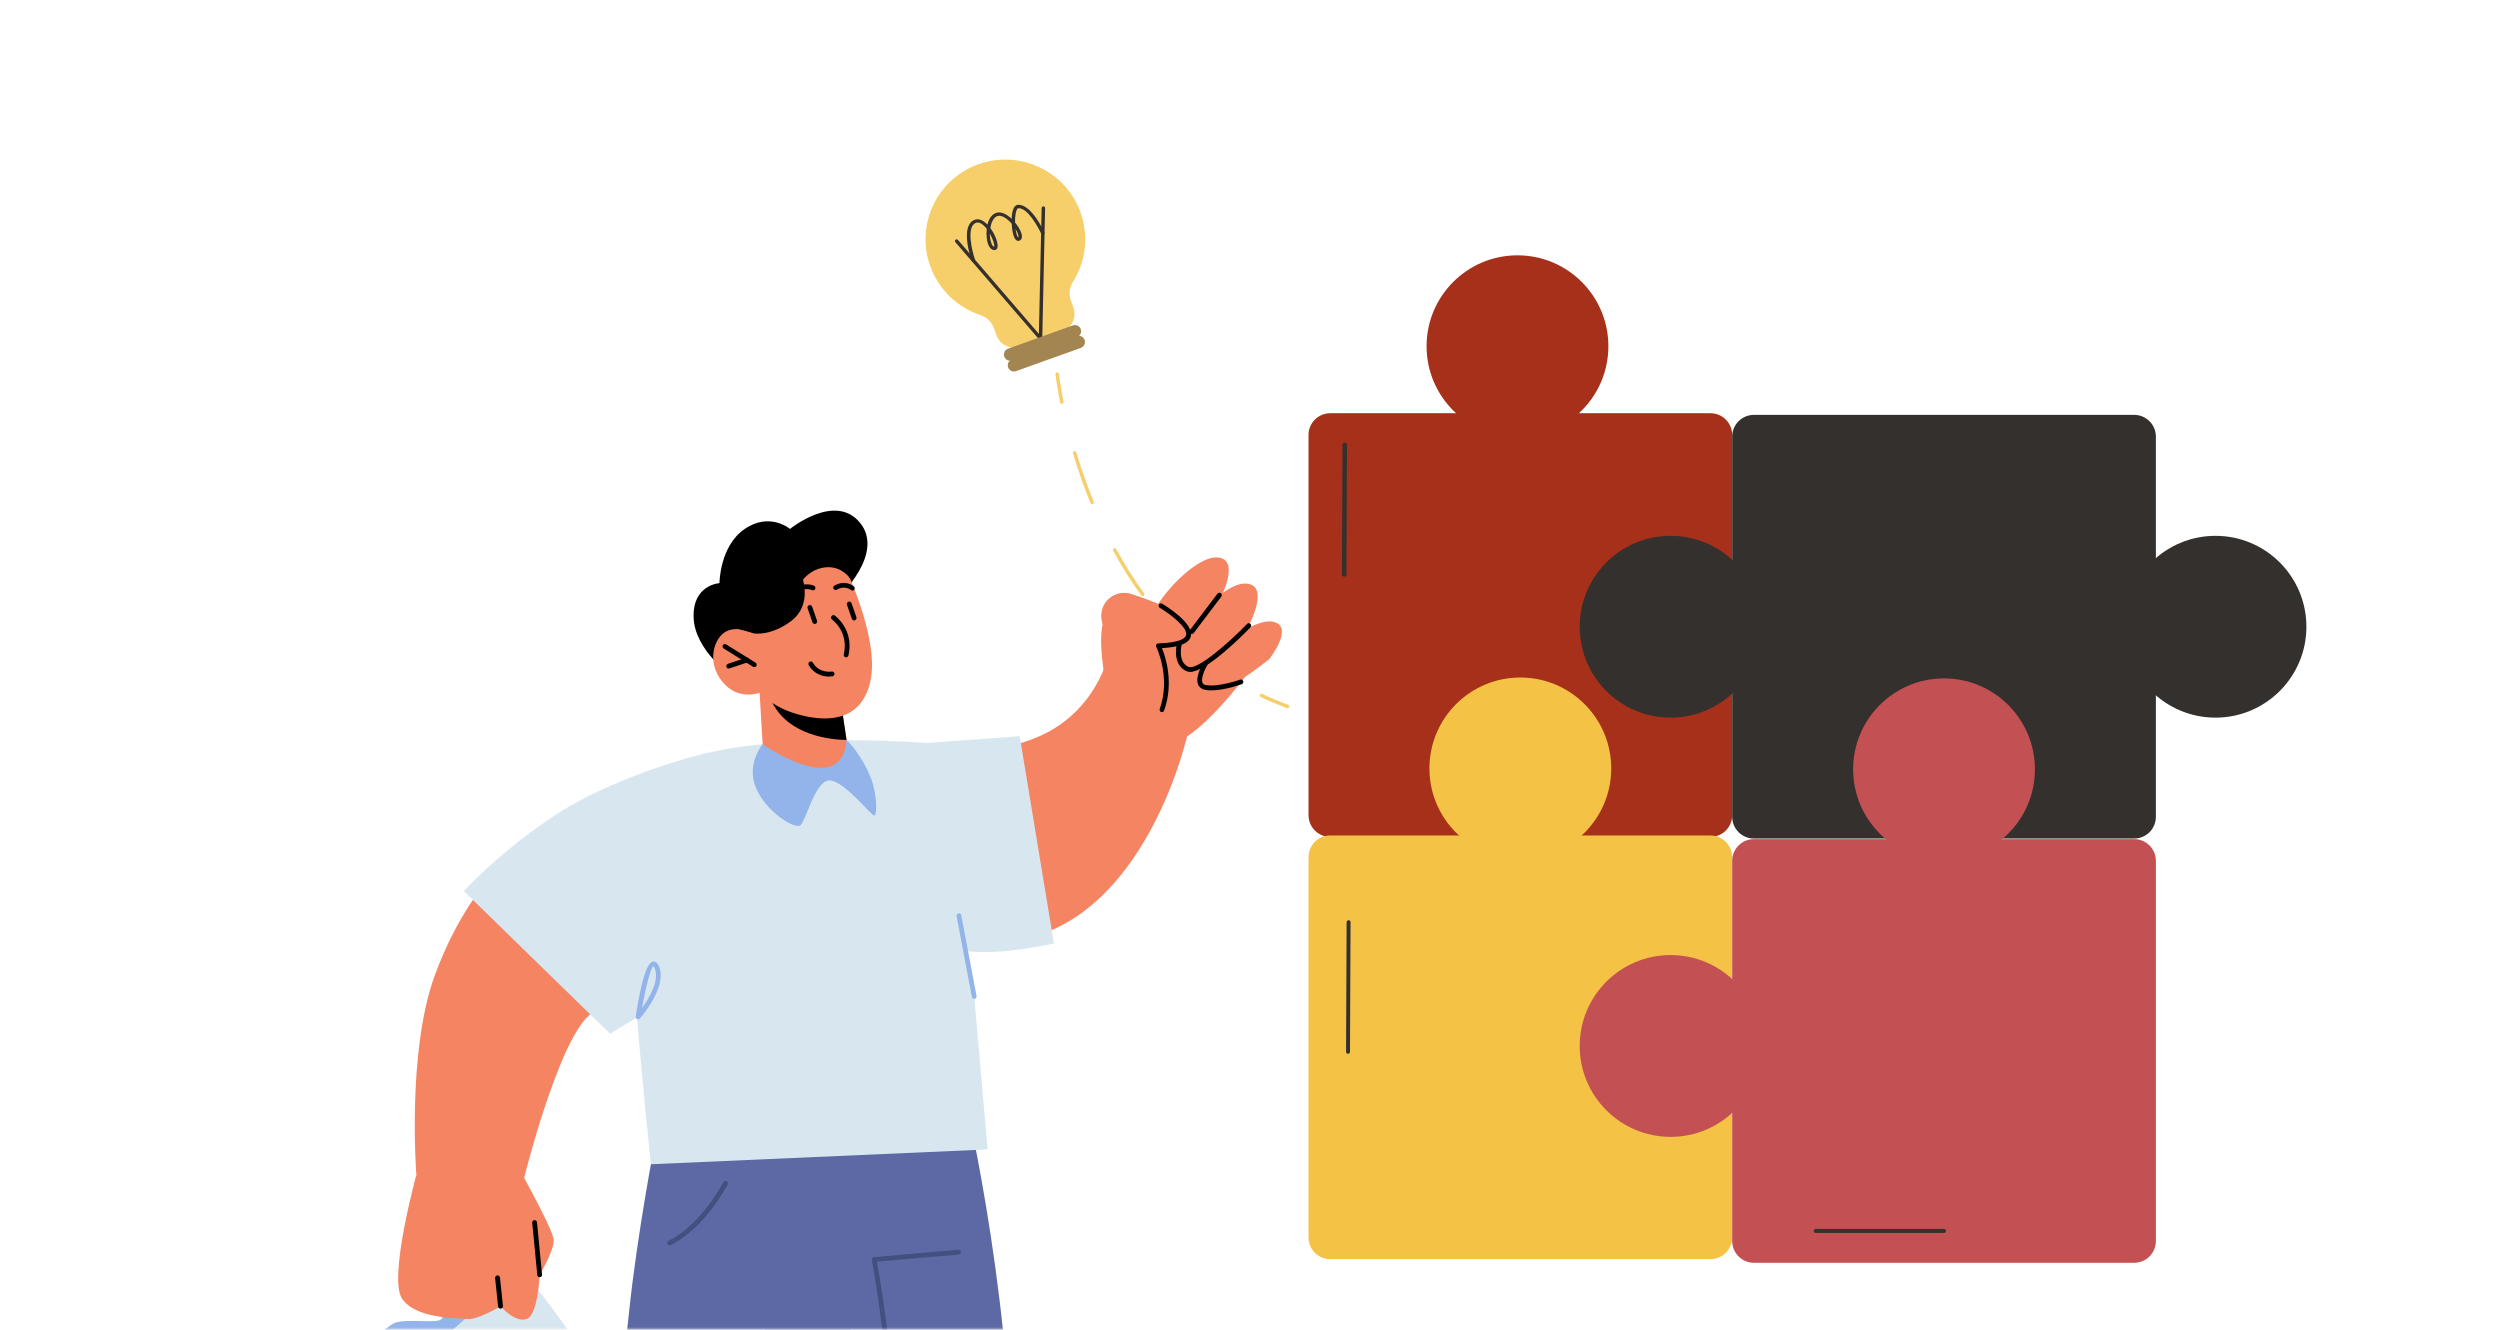 <svg width="470" height="250" viewBox="0 0 470 250" fill="none" xmlns="http://www.w3.org/2000/svg">
<mask id="mask0_402_11318" style="mask-type:alpha" maskUnits="userSpaceOnUse" x="0" y="0" width="470" height="250">
<path d="M0 20C0 8.954 8.954 0 20 0H450C461.046 0 470 8.954 470 20V250H0V20Z" fill="#F7ECDE"/>
</mask>
<g mask="url(#mask0_402_11318)">
<path d="M174.884 50.067C172.063 42.189 176.215 33.514 184.159 30.799C191.717 28.218 200.086 32.09 202.987 39.528C204.797 44.159 204.145 49.122 201.71 52.994C201.044 54.045 200.898 55.323 201.324 56.494L201.803 57.811C202.468 59.66 201.51 61.683 199.661 62.348L191.863 65.143C190.014 65.808 187.991 64.85 187.326 63L186.847 61.67C186.421 60.499 185.476 59.607 184.292 59.221C180.074 57.811 176.521 54.564 174.898 50.053L174.884 50.067Z" fill="#F6CE6A"/>
<path d="M182.988 49.281C182.855 49.281 182.735 49.202 182.682 49.068C182.456 48.416 180.566 42.695 183.028 41.417C183.56 41.138 184.412 41.032 185.503 42.096C185.543 42.136 185.596 42.189 185.636 42.229C185.889 41.204 186.408 40.353 187.206 40.047C188.177 39.674 189.282 40.273 190.187 41.138C190.213 40.473 190.306 39.847 190.466 39.408C190.719 38.676 191.118 38.517 191.398 38.503C191.424 38.503 191.451 38.503 191.491 38.503C193.966 38.503 196.254 43.493 196.348 43.706C196.427 43.866 196.348 44.065 196.188 44.132C196.028 44.198 195.829 44.132 195.762 43.972C195.137 42.602 193.181 39.049 191.438 39.142C191.278 39.142 191.065 39.461 190.945 40.153C190.852 40.685 190.812 41.258 190.825 41.816C191.291 42.389 191.664 42.987 191.877 43.48C192.396 44.677 191.983 45.077 191.704 45.223C191.464 45.343 191.198 45.289 190.998 45.103C190.533 44.677 190.253 43.373 190.2 42.056C189.348 41.071 188.257 40.326 187.459 40.632C186.78 40.898 186.355 41.803 186.182 42.854C187.153 44.198 187.805 46.008 187.472 46.687C187.353 46.939 187.1 47.059 186.807 47.006C186.128 46.9 185.636 46.021 185.503 44.664C185.45 44.118 185.45 43.56 185.503 43.014C185.423 42.921 185.357 42.828 185.277 42.735C184.771 42.176 184.039 41.577 183.347 41.95C181.671 42.828 182.749 47.206 183.307 48.829C183.361 49.002 183.281 49.175 183.108 49.241C183.068 49.241 183.041 49.255 183.001 49.255L182.988 49.281ZM186.088 43.932C186.088 44.172 186.088 44.398 186.128 44.624C186.248 45.729 186.607 46.341 186.9 46.394C187.033 46.194 186.74 45.063 186.088 43.932ZM190.919 43.067C191.038 43.919 191.251 44.571 191.438 44.651C191.477 44.611 191.531 44.345 191.278 43.746C191.185 43.533 191.065 43.294 190.919 43.067Z" fill="#34302D"/>
<path d="M195.616 63.759C195.43 63.759 195.283 63.613 195.297 63.426L195.829 39.116C195.829 38.943 195.962 38.81 196.162 38.796C196.335 38.796 196.481 38.943 196.481 39.129L195.949 63.44C195.949 63.613 195.802 63.759 195.629 63.759H195.616Z" fill="#34302D"/>
<path d="M195.722 64.065C195.629 64.065 195.536 64.025 195.483 63.958L179.608 45.529C179.488 45.396 179.502 45.197 179.648 45.077C179.781 44.957 179.981 44.97 180.101 45.117L195.975 63.546C196.095 63.679 196.081 63.879 195.935 63.998C195.868 64.052 195.802 64.078 195.722 64.078V64.065Z" fill="#34302D"/>
<path d="M190.293 67.751L202.482 63.373C203.08 63.16 203.4 62.495 203.187 61.882C202.974 61.284 202.309 60.964 201.697 61.177L189.508 65.555C188.909 65.768 188.59 66.433 188.803 67.045C189.016 67.644 189.681 67.963 190.293 67.751Z" fill="#A38552"/>
<path d="M191.012 69.773L203.2 65.395C203.799 65.182 204.119 64.517 203.906 63.905C203.693 63.306 203.027 62.987 202.415 63.2L190.227 67.578C189.628 67.79 189.309 68.456 189.522 69.068C189.735 69.667 190.4 69.986 191.012 69.773Z" fill="#A38552"/>
<path d="M199.621 75.907C199.474 75.907 199.341 75.801 199.301 75.654C198.663 72.408 198.437 70.398 198.437 70.372C198.423 70.199 198.543 70.039 198.729 70.013C198.889 69.986 199.062 70.119 199.089 70.305C199.089 70.319 199.301 72.301 199.94 75.521C199.98 75.694 199.86 75.867 199.687 75.907C199.661 75.907 199.647 75.907 199.621 75.907Z" fill="#F6CE6A"/>
<path d="M228.668 126.019C228.668 126.019 228.535 126.005 228.482 125.952C225.847 124.049 223.319 121.88 220.964 119.485C220.844 119.352 220.844 119.153 220.964 119.033C221.084 118.9 221.296 118.913 221.416 119.033C223.745 121.401 226.246 123.544 228.854 125.42C229.001 125.526 229.027 125.726 228.934 125.872C228.868 125.965 228.775 126.005 228.668 126.005V126.019ZM214.816 112.047C214.723 112.047 214.617 112.007 214.55 111.914C212.661 109.319 210.878 106.498 209.268 103.531C209.188 103.371 209.241 103.185 209.401 103.092C209.56 103.012 209.747 103.065 209.84 103.225C211.45 106.166 213.206 108.96 215.082 111.541C215.189 111.688 215.149 111.887 215.016 111.994C214.963 112.034 214.896 112.06 214.83 112.06L214.816 112.047ZM205.316 94.776C205.183 94.776 205.063 94.696 205.023 94.576C203.785 91.569 202.681 88.428 201.723 85.235C201.67 85.062 201.763 84.889 201.936 84.836C202.109 84.783 202.282 84.876 202.335 85.049C203.293 88.229 204.398 91.343 205.622 94.323C205.688 94.483 205.622 94.682 205.449 94.749C205.409 94.762 205.369 94.776 205.329 94.776H205.316Z" fill="#F6CE6A"/>
<path d="M242.068 133.125C242.068 133.125 241.988 133.125 241.961 133.111C240.284 132.499 238.621 131.807 237.024 131.036C236.865 130.956 236.798 130.769 236.878 130.61C236.958 130.45 237.144 130.383 237.304 130.463C238.887 131.222 240.524 131.9 242.187 132.512C242.36 132.579 242.44 132.752 242.374 132.925C242.32 133.058 242.201 133.138 242.068 133.138V133.125Z" fill="#F6CE6A"/>
<path d="M223.286 137.939C223.286 137.939 216.873 167.293 196.868 175.22C180.508 181.708 164.597 171.817 164.597 171.817L176.787 140.594C176.787 140.594 187.388 142.669 196.886 137.696C205.562 133.153 207.861 124.776 207.861 124.776L223.286 137.939Z" fill="#F48462"/>
<path d="M174.169 139.678L191.707 138.406L198.139 177.37C198.139 177.37 182.976 180.942 177.441 177.501C171.907 174.061 169.645 146.315 174.169 139.678Z" fill="#D8E7EF"/>
<path d="M157.735 112.175C157.735 112.175 166.373 104.079 161.698 98.302C157.024 92.525 148.517 99.442 148.517 99.442C148.517 99.442 144.741 96.208 140.01 99.442C135.28 102.677 135.261 109.632 135.261 109.632C135.261 109.632 130.194 109.913 130.4 116.083C130.587 122.253 137.636 127.207 137.636 127.207L157.753 112.175H157.735Z" fill="black"/>
<path d="M91.623 165.629C91.623 165.629 86.033 171.631 81.714 183.447C76.479 197.769 78.274 220.859 78.274 220.859L98.541 221.42C98.541 221.42 106.244 190.421 112.619 189.935C118.976 189.449 91.642 165.629 91.642 165.629H91.623Z" fill="#F48462"/>
<path d="M92.895 233.106C91.231 232.545 84.163 240.603 83.303 241.033C82.443 241.463 84.5 247.764 82.593 248.232C80.667 248.699 77.189 247.951 74.403 248.643C71.786 249.297 42.32 275.398 37.272 281.194C36.842 281.68 36.935 282.428 37.459 282.858C38.637 283.812 40.899 285.55 43.629 287.027C46.583 288.654 50.098 289.981 53.314 289.738C60.923 289.159 71.73 282.091 77.227 281.325C82.742 280.558 91.511 282.652 92.67 279.773C93.829 276.894 93.549 268.63 99.812 264.348C106.095 260.067 109.927 259.132 110.245 256.421C110.47 254.589 103.196 244.829 97.961 238.528C95.456 235.499 93.418 233.274 92.876 233.106H92.895Z" fill="#D8E7EF"/>
<path d="M92.895 233.106C91.231 232.545 84.163 240.603 83.303 241.033C82.443 241.463 84.5 247.764 82.593 248.232C80.667 248.699 77.189 247.951 74.403 248.643C71.786 249.297 42.32 275.398 37.272 281.194C36.842 281.68 36.935 282.428 37.459 282.858C38.637 283.812 40.899 285.55 43.629 287.027L97.98 238.528C95.475 235.499 93.437 233.274 92.895 233.106Z" fill="#92B4EA"/>
<path d="M123.165 214.577C123.165 214.577 119.799 231.909 118.266 246.642C116.733 261.375 114.209 281.138 114.209 281.138C114.209 281.138 102.393 326.496 131.447 330.329C167.476 335.078 165.382 292.412 165.382 292.412L154.014 203.172L123.165 214.596V214.577Z" fill="#5C69A5"/>
<path d="M182.153 209.735C182.153 209.735 192.997 257.991 189.408 293.328C185.818 328.665 172.618 369.929 172.618 369.929L128.755 368.807L137.094 311.202L147.789 212.708L182.153 209.716V209.735Z" fill="#5C69A5"/>
<path d="M235.289 125.599C235.289 125.599 223.23 142.763 217.134 139.846C211.039 136.93 208.665 131.601 208.665 131.601C208.665 131.601 203.392 112.979 211.694 112.736C221.846 112.418 235.27 125.599 235.27 125.599H235.289Z" fill="#F48462"/>
<path d="M229.344 112.68C229.344 112.68 233.513 104.865 228.652 104.79C223.791 104.715 213.134 116.7 216.088 120.813C219.023 124.908 229.362 112.68 229.362 112.68H229.344Z" fill="#F48462"/>
<path d="M234.785 117.597C234.785 117.597 238.954 109.782 234.093 109.707C229.232 109.632 218.575 121.617 221.529 125.73C224.464 129.825 234.803 117.597 234.803 117.597H234.785Z" fill="#F48462"/>
<path d="M238.673 123.842C238.673 123.842 243.497 117.654 239.253 116.868C235.027 116.064 223.922 124.927 225.885 128.946C227.848 132.966 238.673 123.861 238.673 123.861V123.842Z" fill="#F48462"/>
<path d="M183.163 187.336L185.668 216.091L122.38 218.877C122.38 218.877 115.593 156.748 118.94 149.643C125.484 135.752 174.17 139.678 174.17 139.678L183.182 187.355L183.163 187.336Z" fill="#D8E7EF"/>
<path d="M104.094 233.125C104.15 235.2 101.458 239.669 101.458 239.669C101.458 239.669 101.159 247.203 99.009 247.97C96.858 248.737 94.091 245.596 94.091 245.596C94.091 245.596 89.791 248.138 88.034 247.97C86.276 247.802 77.956 248.026 75.507 244.006C73.058 239.987 78.274 220.86 78.274 220.86L96.204 217.214C96.204 217.214 104.038 231.05 104.094 233.125Z" fill="#F48462"/>
<path d="M94.091 246.025C93.867 246.025 93.661 245.857 93.642 245.614L93.082 240.285C93.063 240.042 93.231 239.818 93.493 239.781C93.736 239.743 93.96 239.93 93.998 240.192L94.558 245.52C94.577 245.763 94.409 245.988 94.147 246.025C94.147 246.025 94.11 246.025 94.091 246.025Z" fill="black"/>
<path d="M142.741 129.171L143.545 142.726C143.545 142.726 145.975 146.446 153.173 146.521C158.539 146.577 160.334 145.1 160.334 145.1L159.156 139.117L158.053 131.657L144.947 129.526L142.741 129.171Z" fill="#F48462"/>
<path d="M144.891 131.171C144.947 131.508 145.096 131.882 145.321 132.33C148.48 138.257 156.053 139.061 159.156 139.117L158.109 132.218L144.891 131.171Z" fill="black"/>
<path d="M158.334 105.5C158.334 105.5 165.494 119.766 163.625 128.105C161.755 136.444 154.22 135.546 149.658 134.2C145.096 132.854 142.871 130.218 142.871 130.218C142.871 130.218 138.758 131.863 135.767 128.124C132.756 124.384 134.252 119.822 136.571 118.682C138.908 117.541 141.824 119.112 141.824 119.112L139.375 114.98C139.375 114.98 147.583 92.899 158.315 105.519L158.334 105.5Z" fill="#F48462"/>
<path d="M141.824 125.431C141.824 125.431 141.656 125.413 141.581 125.357L136.047 121.916C135.842 121.786 135.767 121.505 135.898 121.299C136.029 121.094 136.309 121.019 136.515 121.15L142.049 124.59C142.255 124.721 142.329 125.001 142.198 125.207C142.105 125.338 141.974 125.413 141.806 125.413L141.824 125.431Z" fill="black"/>
<path d="M137 125.693C136.814 125.693 136.627 125.581 136.57 125.375C136.496 125.132 136.627 124.889 136.851 124.795L140.272 123.655C140.515 123.58 140.759 123.711 140.852 123.935C140.927 124.178 140.796 124.422 140.572 124.515L137.15 125.656C137.15 125.656 137.057 125.674 137 125.674V125.693Z" fill="black"/>
<path d="M148.91 112.344C148.91 112.344 148.742 112.325 148.667 112.269C148.461 112.138 148.405 111.858 148.536 111.634C149.976 109.483 152.107 109.708 153.042 110.119C153.266 110.231 153.36 110.493 153.267 110.717C153.173 110.942 152.893 111.054 152.668 110.942C152.575 110.904 150.649 110.082 149.284 112.12C149.191 112.251 149.06 112.325 148.91 112.325V112.344Z" fill="black"/>
<path d="M160.24 111.016C160.24 111.016 160.053 110.997 159.978 110.923C158.67 109.988 157.417 110.81 157.361 110.848C157.155 110.997 156.875 110.941 156.725 110.736C156.576 110.53 156.632 110.249 156.837 110.119C156.912 110.062 158.651 108.903 160.502 110.212C160.708 110.362 160.745 110.642 160.614 110.848C160.521 110.979 160.39 111.035 160.24 111.035V111.016Z" fill="black"/>
<path d="M159.063 123.581C159.063 123.581 158.988 123.581 158.969 123.581C158.726 123.524 158.577 123.281 158.633 123.038C159.605 118.738 156.464 116.495 156.427 116.476C156.221 116.326 156.165 116.046 156.314 115.84C156.464 115.634 156.745 115.578 156.95 115.728C156.988 115.747 160.615 118.364 159.512 123.225C159.456 123.431 159.269 123.581 159.063 123.581Z" fill="black"/>
<path d="M160.577 116.644C160.39 116.644 160.222 116.532 160.147 116.345L159.231 113.708C159.156 113.465 159.268 113.222 159.511 113.129C159.754 113.035 159.997 113.166 160.091 113.409L161.007 116.046C161.082 116.289 160.97 116.532 160.727 116.625C160.671 116.625 160.633 116.644 160.577 116.644Z" fill="black"/>
<path d="M153.173 117.298C152.986 117.298 152.818 117.186 152.743 116.999L151.827 114.363C151.752 114.12 151.864 113.877 152.108 113.783C152.351 113.69 152.594 113.821 152.687 114.064L153.603 116.7C153.678 116.943 153.566 117.186 153.323 117.279C153.267 117.279 153.229 117.298 153.173 117.298Z" fill="black"/>
<path d="M159.791 108.735C159.791 108.735 158.352 106.472 155.435 106.641C152.518 106.809 150.948 108.997 150.948 108.997C150.948 108.997 152.574 113.839 148.779 116.718C144.983 119.598 141.861 119.093 141.861 119.093L138.907 118.27L136.495 114.194L144.217 104.64L154.612 98.19L160.464 102.808L159.791 108.735Z" fill="black"/>
<path d="M155.903 127.207C154.744 127.207 153.005 126.759 152.033 125.02C151.92 124.796 151.995 124.534 152.201 124.403C152.425 124.291 152.687 124.366 152.818 124.571C153.958 126.609 156.258 126.273 156.352 126.254C156.595 126.217 156.838 126.385 156.875 126.628C156.912 126.871 156.744 127.114 156.501 127.151C156.333 127.17 156.127 127.189 155.884 127.189L155.903 127.207Z" fill="black"/>
<path d="M159.156 139.117C159.156 139.117 161.886 141.585 163.775 146.409C164.84 149.138 164.971 153.289 164.373 153.326C163.793 153.383 158.857 146.913 156.015 146.727C153.173 146.54 151.472 154.878 150.294 155.252C149.116 155.626 144.199 152.784 142.18 148.278C140.16 143.772 143.376 139.902 143.376 139.902C143.376 139.902 158.259 150.391 159.156 139.136V139.117Z" fill="#92B4EA"/>
<path d="M101.458 240.117C101.234 240.117 101.028 239.949 101.009 239.706L100.056 229.872C100.037 229.628 100.205 229.404 100.467 229.385C100.691 229.367 100.934 229.535 100.953 229.797L101.907 239.631C101.925 239.874 101.757 240.099 101.495 240.117H101.458Z" fill="black"/>
<path d="M130.213 142.258C130.213 142.258 114.957 146.241 104.318 153.271C93.68 160.301 87.211 167.536 87.211 167.536L114.676 194.329L124.474 188.477L130.232 142.258H130.213Z" fill="#D8E7EF"/>
<path d="M183.163 187.803C182.957 187.803 182.752 187.654 182.714 187.429L179.835 172.229C179.797 171.986 179.947 171.743 180.19 171.706C180.433 171.649 180.676 171.818 180.714 172.061L183.593 187.261C183.63 187.504 183.481 187.747 183.238 187.785C183.2 187.785 183.182 187.785 183.144 187.785L183.163 187.803Z" fill="#92B4EA"/>
<path d="M119.968 191.618C119.968 191.618 119.837 191.618 119.781 191.58C119.594 191.505 119.5 191.3 119.519 191.094C120.08 187.317 121.258 180.979 122.772 180.773C123.221 180.699 123.576 181.016 123.875 181.671C125.539 185.448 120.529 191.225 120.304 191.468C120.211 191.561 120.099 191.618 119.968 191.618ZM122.828 181.652C122.323 181.951 121.37 185.672 120.716 189.486C122.062 187.616 124.044 184.288 123.071 182.026C122.94 181.727 122.847 181.652 122.847 181.652H122.828Z" fill="#92B4EA"/>
<path d="M133.934 330.908C132.383 330.908 131.429 330.777 131.392 330.777C131.149 330.74 130.98 330.516 130.999 330.273C131.036 330.03 131.261 329.861 131.504 329.88C131.672 329.899 148.387 332.068 159.53 317.166C175.011 296.488 164.017 237.462 163.905 236.864C163.887 236.733 163.905 236.602 163.98 236.509C164.055 236.415 164.167 236.34 164.298 236.34L180.153 234.957C180.396 234.901 180.62 235.125 180.639 235.368C180.657 235.611 180.471 235.835 180.227 235.854L164.859 237.182C165.981 243.333 175.366 297.479 160.222 317.69C151.378 329.506 139.113 330.89 133.878 330.89L133.934 330.908Z" fill="#40507F"/>
<path d="M125.876 234.134C125.708 234.134 125.558 234.04 125.465 233.891C125.352 233.667 125.446 233.405 125.67 233.293C131.859 230.226 135.953 222.355 135.991 222.262C136.103 222.037 136.383 221.962 136.608 222.056C136.832 222.168 136.926 222.449 136.795 222.673C136.627 223.009 132.513 230.899 126.063 234.097C126.007 234.134 125.932 234.153 125.857 234.153L125.876 234.134Z" fill="#40507F"/>
<path d="M207.319 114.232C206.328 116.812 207.955 119.635 210.666 120.065C215.845 120.869 223.847 122.44 224.071 118.719C224.258 115.447 215.994 112.792 212.76 111.689C210.554 110.941 208.16 112.044 207.319 114.213V114.232Z" fill="#F48462"/>
<path d="M218.462 133.882C218.462 133.882 218.369 133.882 218.313 133.863C218.07 133.788 217.958 133.527 218.032 133.284C220.164 127.301 217.415 121.673 217.378 121.617C217.303 121.486 217.322 121.318 217.378 121.187C217.453 121.056 217.602 120.962 217.752 120.962C221.996 120.832 222.856 119.934 222.987 119.411C223.342 118.027 220.145 115.522 218.032 114.269C217.827 114.138 217.752 113.858 217.883 113.652C218.014 113.428 218.294 113.372 218.5 113.502C219.117 113.876 224.501 117.167 223.866 119.654C223.529 120.944 221.753 121.673 218.444 121.841C219.135 123.524 220.725 128.366 218.855 133.583C218.78 133.77 218.612 133.882 218.425 133.882H218.462Z" fill="black"/>
<path d="M224.072 119.186C223.978 119.186 223.885 119.149 223.791 119.093C223.586 118.943 223.548 118.663 223.698 118.457L228.877 111.614C229.027 111.409 229.307 111.371 229.513 111.521C229.718 111.67 229.756 111.951 229.606 112.156L224.427 118.999C224.334 119.112 224.203 119.186 224.072 119.186Z" fill="black"/>
<path d="M223.716 126.31C223.491 126.31 223.285 126.272 223.099 126.197C220.818 125.207 220.911 122.365 221.266 121C221.322 120.757 221.584 120.626 221.827 120.682C222.07 120.757 222.22 121 222.145 121.243C222.145 121.28 221.322 124.459 223.454 125.375C225.006 126.048 230.82 121.056 234.447 117.298C234.616 117.111 234.915 117.111 235.083 117.298C235.27 117.466 235.27 117.765 235.083 117.934C233.662 119.411 226.8 126.328 223.697 126.328L223.716 126.31Z" fill="black"/>
<path d="M227.736 129.788C227.343 129.788 226.951 129.769 226.596 129.694C225.792 129.545 225.436 129.096 225.268 128.741C224.595 127.264 226.109 124.721 226.278 124.441C226.409 124.216 226.689 124.16 226.895 124.291C227.1 124.422 227.175 124.702 227.044 124.908C226.483 125.824 225.736 127.582 226.072 128.367C226.147 128.516 226.278 128.722 226.726 128.797C229.101 129.208 233.102 127.787 233.139 127.769C233.364 127.675 233.626 127.806 233.719 128.049C233.813 128.292 233.682 128.535 233.439 128.629C233.289 128.685 230.223 129.788 227.699 129.788H227.736Z" fill="black"/>
<path d="M321.565 77.686H250.088C247.83 77.686 246 79.516 246 81.774V153.251C246 155.509 247.83 157.339 250.088 157.339H321.565C323.823 157.339 325.653 155.509 325.653 153.251V81.774C325.653 79.516 323.823 77.686 321.565 77.686Z" fill="#A63019"/>
<path d="M321.565 157.067H250.088C247.83 157.067 246 158.897 246 161.154V232.632C246 234.889 247.83 236.72 250.088 236.72H321.565C323.823 236.72 325.653 234.889 325.653 232.632V161.154C325.653 158.897 323.823 157.067 321.565 157.067Z" fill="#F4C245"/>
<path d="M401.218 77.994H329.74C327.483 77.994 325.653 79.824 325.653 82.082V153.559C325.653 155.817 327.483 157.647 329.74 157.647H401.218C403.476 157.647 405.306 155.817 405.306 153.559V82.082C405.306 79.824 403.476 77.994 401.218 77.994Z" fill="#34302D"/>
<path d="M401.218 157.752H329.74C327.483 157.752 325.653 159.583 325.653 161.84V233.318C325.653 235.575 327.483 237.405 329.74 237.405H401.218C403.476 237.405 405.306 235.575 405.306 233.318V161.84C405.306 159.583 403.476 157.752 401.218 157.752Z" fill="#C35053"/>
<path d="M285.822 161.55C295.26 161.55 302.911 153.899 302.911 144.461C302.911 135.023 295.26 127.372 285.822 127.372C276.384 127.372 268.733 135.023 268.733 144.461C268.733 153.899 276.384 161.55 285.822 161.55Z" fill="#F4C245"/>
<path d="M314.076 134.914C323.514 134.914 331.165 127.263 331.165 117.825C331.165 108.387 323.514 100.736 314.076 100.736C304.637 100.736 296.986 108.387 296.986 117.825C296.986 127.263 304.637 134.914 314.076 134.914Z" fill="#34302D"/>
<path d="M285.286 82.178C294.724 82.178 302.375 74.527 302.375 65.089C302.375 55.651 294.724 48 285.286 48C275.848 48 268.197 55.651 268.197 65.089C268.197 74.527 275.848 82.178 285.286 82.178Z" fill="#A63019"/>
<path d="M416.514 134.914C425.952 134.914 433.603 127.263 433.603 117.825C433.603 108.387 425.952 100.736 416.514 100.736C407.076 100.736 399.425 108.387 399.425 117.825C399.425 127.263 407.076 134.914 416.514 134.914Z" fill="#34302D"/>
<path d="M314.076 213.732C323.514 213.732 331.165 206.081 331.165 196.642C331.165 187.204 323.514 179.553 314.076 179.553C304.637 179.553 296.986 187.204 296.986 196.642C296.986 206.081 304.637 213.732 314.076 213.732Z" fill="#C35053"/>
<path d="M365.475 161.717C374.913 161.717 382.564 154.066 382.564 144.628C382.564 135.19 374.913 127.539 365.475 127.539C356.037 127.539 348.386 135.19 348.386 144.628C348.386 154.066 356.037 161.717 365.475 161.717Z" fill="#C35053"/>
<path d="M253.428 198.111C253.217 198.111 253.05 197.944 253.059 197.733L253.164 173.374C253.164 173.171 253.331 173.004 253.534 173.004C253.745 173.004 253.912 173.171 253.903 173.382L253.797 197.742C253.797 197.944 253.63 198.111 253.428 198.111Z" fill="#34302D"/>
<path d="M252.707 108.419C252.47 108.419 252.285 108.225 252.285 107.988L252.391 83.629C252.391 83.391 252.584 83.207 252.813 83.207C253.05 83.207 253.235 83.4 253.235 83.638L253.129 107.997C253.129 108.234 252.936 108.419 252.707 108.419Z" fill="#34302D"/>
<path d="M365.475 231.797H341.362C341.151 231.797 340.984 231.63 340.984 231.419C340.984 231.208 341.151 231.041 341.362 231.041H365.475C365.686 231.041 365.853 231.208 365.853 231.419C365.853 231.63 365.686 231.797 365.475 231.797Z" fill="#34302D"/>
<path d="M356.72 85.73H332.607C332.369 85.73 332.185 85.537 332.185 85.308C332.185 85.079 332.378 84.886 332.607 84.886H356.72C356.957 84.886 357.141 85.079 357.141 85.308C357.141 85.537 356.948 85.73 356.72 85.73Z" fill="#34302D"/>
</g>
</svg>
